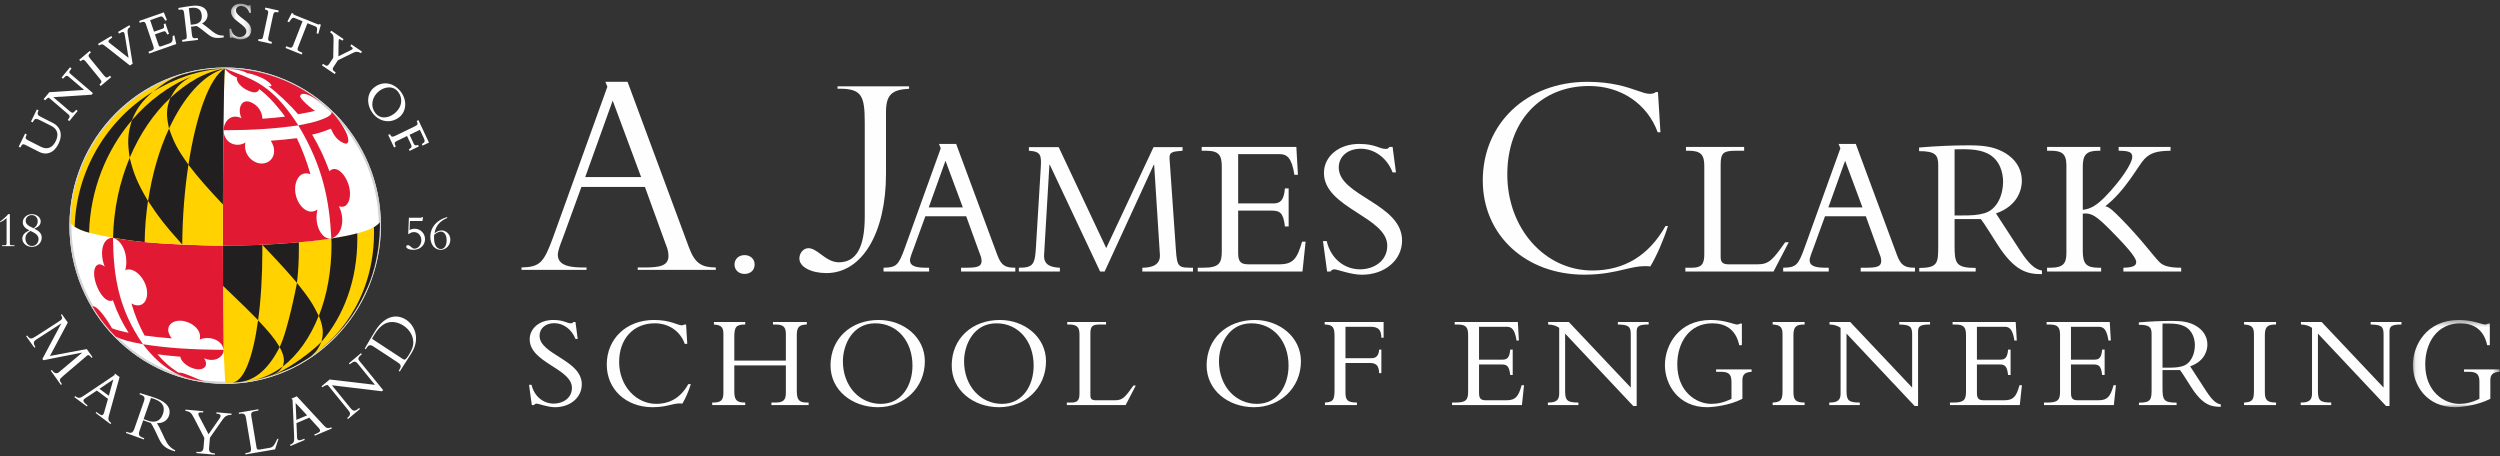 <?xml version="1.0" encoding="UTF-8" standalone="no"?>
<svg width="389px" height="71px" viewBox="0 0 389 71" version="1.1" xmlns="http://www.w3.org/2000/svg" xmlns:xlink="http://www.w3.org/1999/xlink">
    <rect x="0" y="0" width="389" height="71" fill="#333333" stroke="none"/>
    <!-- Generator: Sketch 41 (35326) - http://www.bohemiancoding.com/sketch -->
    <title>LOGO@2x</title>
    <desc>Created with Sketch.</desc>
    <defs>
        <polygon id="path-1" points="13.554 13.965 13.554 0.391 0.067 0.391 0.067 13.965 13.554 13.965"></polygon>
        <polygon id="path-3" points="3.859 0.526 0.444 0.526 0.444 6.094 3.859 6.094 3.859 0.526"></polygon>
    </defs>
    <g id="Symbols" stroke="none" stroke-width="1" fill="none" fill-rule="evenodd">
        <g id="LOGO">
            <g>
                <g id="Group-64" transform="translate(80.557, 12.305)">
                    <path d="M2.151,47.565 C2.58,49.415 4.014,50.496 5.609,50.496 C6.98,50.496 8.434,49.685 8.434,48.042 C8.434,45.049 1.863,44.135 1.863,40.497 C1.863,38.771 3.419,37.483 5.507,37.483 C7.227,37.483 7.575,38.002 8.292,38.002 C8.455,38.002 8.536,37.961 8.659,37.794 L8.986,37.794 L9.334,40.435 L8.986,40.435 C8.414,38.937 7.103,37.981 5.693,37.981 C4.341,37.981 3.4,38.771 3.4,39.936 C3.4,42.887 9.97,43.678 9.97,47.502 C9.97,49.539 8.19,51.057 5.795,51.057 C4.668,51.057 3.236,50.496 2.95,50.496 C2.764,50.496 2.621,50.6 2.541,50.724 L2.192,50.724 L1.761,47.565 L2.151,47.565 Z" id="Fill-1" fill="#FEFEFE"></path>
                    <path d="M10.629,14.897 L14.778,3.349 L14.84,3.512 L19.201,15.246 L10.503,15.246 L10.629,14.897 Z M0.586,29.311 L0.586,29.686 L10.706,29.686 L10.706,29.317 L10.225,29.317 C8.255,29.317 6.239,29.08 6.239,27.328 C6.239,26.762 6.615,25.773 6.949,24.902 L6.978,24.824 C7.05,24.634 7.118,24.454 7.178,24.291 L9.909,16.784 L19.793,16.784 L19.809,16.826 L23.004,25.626 C23.196,26.101 23.459,26.754 23.459,27.468 C23.459,29.041 22.219,29.317 19.614,29.317 L18.673,29.317 L18.673,29.686 L30.82,29.686 L30.82,29.315 C28.72,29.281 27.614,28.81 26.647,26.204 L17.092,0.426 L13.643,0.426 L13.951,1.19 L13.915,1.285 L5.54,24.517 C4.049,28.633 3.438,29.237 0.586,29.311 L0.586,29.311 Z" id="Fill-3" fill="#FEFEFE"></path>
                    <path d="M36.864,28.855 C36.864,29.79 36.158,30.319 35.299,30.319 C34.409,30.319 33.734,29.727 33.734,28.855 C33.734,27.982 34.409,27.39 35.299,27.39 C36.158,27.39 36.864,27.951 36.864,28.855" id="Fill-5" fill="#FEFEFE"></path>
                    <path d="M60.896,1.507 L60.896,1.128 L49.763,1.128 L49.763,1.498 L50.013,1.498 C53.53,1.498 53.998,2.564 53.998,6.806 L53.998,21.378 C53.998,26.178 52.679,28.509 49.967,28.509 C48.866,28.509 47.976,27.855 47.19,27.276 C46.52,26.781 45.886,26.313 45.226,26.313 C44.466,26.313 43.826,27.05 43.826,27.924 C43.826,29.213 45.634,30.187 48.033,30.187 C53.578,30.187 57.304,23.98 57.304,14.741 L57.304,5.169 C57.304,2.503 58.146,1.639 60.896,1.507" id="Fill-7" fill="#FEFEFE"></path>
                    <path d="M66.56,12.708 L63.951,19.97 L69.26,19.97 L66.56,12.708 Z M63.431,21.341 L61.649,26.235 C61.435,26.827 61.036,27.764 61.036,28.2 C61.036,29.041 61.835,29.353 63.521,29.353 L64.012,29.353 L64.012,29.945 L56.923,29.945 L56.923,29.353 C58.917,29.322 59.254,28.979 60.239,26.267 L65.823,10.775 L65.548,10.088 L68.218,10.088 L74.631,27.389 C75.246,29.041 75.89,29.353 77.425,29.353 L77.425,29.945 L68.984,29.945 L68.984,29.353 L69.783,29.353 C71.532,29.353 72.177,29.166 72.177,28.293 C72.177,27.795 71.962,27.327 71.839,27.015 L69.783,21.341 L63.431,21.341 Z" id="Fill-9" fill="#FEFEFE"></path>
                    <path d="M90.62,29.945 L82.793,13.331 L82.732,13.331 L81.904,27.358 C81.811,28.948 82.978,29.291 84.359,29.353 L84.359,29.945 L77.975,29.945 L77.975,29.353 C80.215,29.353 80.491,28.854 80.645,26.018 L81.381,13.892 C81.504,11.835 81.443,11.274 79.54,11.149 L79.54,10.588 L84.174,10.588 L91.571,26.298 L98.936,10.588 L103.449,10.588 L103.449,11.149 C101.945,11.274 101.361,11.305 101.422,12.365 L102.406,26.485 C102.588,29.353 102.835,29.353 105.075,29.353 L105.075,29.945 L97.189,29.945 L97.189,29.353 C98.63,29.353 100.041,28.948 99.92,27.296 L99.029,13.331 L98.967,13.331 L91.326,29.945 L90.62,29.945 Z" id="Fill-11" fill="#FEFEFE"></path>
                    <path d="M119.957,22.932 L119.376,22.932 C119.129,20.719 118.546,20.469 117.287,20.469 L112.1,20.469 L112.1,27.108 C112.1,28.542 112.623,28.823 113.758,28.823 L118.484,28.823 C120.632,28.823 121.277,27.981 122.045,25.301 L122.597,25.301 L122.106,29.945 L105.81,29.945 L105.81,29.352 L106.668,29.352 C109.123,29.352 109.553,28.667 109.553,26.797 L109.553,13.642 C109.553,11.897 109.154,11.149 107.098,11.149 L106.424,11.149 L106.424,10.556 L121.154,10.556 L121.401,14.89 L120.847,14.89 C120.45,12.239 119.681,11.678 118.576,11.678 L112.1,11.678 L112.1,19.347 L117.594,19.347 C118.699,19.347 119.221,18.817 119.376,17.008 L119.957,17.008 L119.957,22.932 Z" id="Fill-13" fill="#FEFEFE"></path>
                    <path d="M125.879,25.207 C126.523,27.981 128.671,29.602 131.066,29.602 C133.123,29.602 135.301,28.386 135.301,25.924 C135.301,21.436 125.449,20.063 125.449,14.608 C125.449,12.021 127.782,10.089 130.912,10.089 C133.491,10.089 134.013,10.868 135.087,10.868 C135.332,10.868 135.455,10.806 135.639,10.556 L136.131,10.556 L136.653,14.516 L136.131,14.516 C135.272,12.271 133.307,10.837 131.188,10.837 C129.163,10.837 127.752,12.021 127.752,13.767 C127.752,18.194 137.604,19.378 137.604,25.114 C137.604,28.168 134.933,30.443 131.343,30.443 C129.655,30.443 127.505,29.602 127.076,29.602 C126.801,29.602 126.586,29.758 126.463,29.945 L125.941,29.945 L125.297,25.207 L125.879,25.207 Z" id="Fill-15" fill="#FEFEFE"></path>
                    <path d="M176.242,29.152 C177.248,27.449 178.362,24.886 178.976,22.865 L178.595,22.865 C176.005,27.456 172.177,29.784 167.213,29.784 C159.793,29.784 153.979,23.223 153.979,14.845 C153.979,6.61 159.095,1.076 166.708,1.076 C171.664,1.076 175.749,3.834 177.382,8.275 L177.806,8.275 L177.423,2.017 L177.087,2.017 C176.891,2.202 176.574,2.296 176.143,2.296 C175.628,2.296 175.033,2.089 174.211,1.802 C172.638,1.254 170.264,0.427 166.432,0.427 C157.005,0.427 150.163,6.884 150.163,15.78 C150.163,24.271 156.812,30.434 165.971,30.434 C168.754,30.434 170.669,29.979 172.209,29.613 C173.357,29.34 174.349,29.104 175.42,29.104 C175.705,29.104 175.973,29.119 176.242,29.152" id="Fill-17" fill="#FEFEFE"></path>
                    <path d="M195.405,29.945 L181.685,29.945 L181.685,29.353 L182.697,29.353 C184.109,29.353 184.631,28.885 184.631,27.296 L184.631,13.487 C184.631,11.835 184.141,11.149 182.208,11.149 L181.778,11.149 L181.778,10.557 L190.832,10.557 L190.832,11.149 L189.696,11.149 C187.701,11.149 187.178,11.367 187.178,13.3 L187.178,27.67 C187.178,28.511 187.517,28.823 188.407,28.823 L192.918,28.823 C194.73,28.823 195.281,28.106 197.216,25.395 L197.768,25.395 L195.405,29.945 Z" id="Fill-19" fill="#FEFEFE"></path>
                    <path d="M206.543,12.708 L203.935,19.97 L209.244,19.97 L206.543,12.708 Z M203.415,21.341 L201.633,26.235 C201.419,26.827 201.02,27.764 201.02,28.2 C201.02,29.041 201.819,29.353 203.505,29.353 L203.996,29.353 L203.996,29.945 L196.907,29.945 L196.907,29.353 C198.901,29.322 199.238,28.979 200.223,26.267 L205.807,10.775 L205.532,10.088 L208.202,10.088 L214.615,27.389 C215.23,29.041 215.874,29.353 217.409,29.353 L217.409,29.945 L208.968,29.945 L208.968,29.353 L209.767,29.353 C211.516,29.353 212.161,29.166 212.161,28.293 C212.161,27.795 211.946,27.327 211.823,27.015 L209.767,21.341 L203.415,21.341 Z" id="Fill-21" fill="#FEFEFE"></path>
                    <path d="M223.576,21.217 L224.802,21.217 C226.154,21.217 227.135,21.186 228.209,20.874 C230.326,20.251 231.125,17.851 231.125,15.981 C231.125,14.734 230.726,12.552 228.67,11.555 C227.197,10.836 225.263,10.9 223.576,10.931 L223.576,21.217 Z M237.172,30.351 C234.899,30.351 232.936,29.946 230.205,25.675 C229.804,25.051 228.086,22.277 227.656,21.778 L223.576,21.778 L223.576,25.955 C223.576,28.668 223.791,29.385 226.858,29.385 L226.858,29.946 L218.081,29.946 L218.081,29.385 C221.029,29.385 221.029,28.574 221.029,25.894 L221.029,13.362 C221.029,11.803 220.566,11.211 218.052,11.211 L218.052,10.649 C220.629,10.431 223.237,10.308 225.846,10.308 C228.271,10.308 229.652,10.587 230.971,11.242 C232.23,11.865 234.041,13.268 234.041,15.856 C234.041,16.698 233.766,19.596 230.019,20.905 L233.766,26.673 C235.176,28.855 236.158,29.633 237.172,29.79 L237.172,30.351 Z" id="Fill-23" fill="#FEFEFE"></path>
                    <path d="M249.844,29.945 L249.844,29.353 C251.257,29.322 251.84,29.072 251.84,28.48 C251.84,27.95 251.165,26.891 248.064,23.743 C245.61,21.248 244.873,20.78 243.524,20.937 L243.524,26.766 C243.524,28.73 244.075,29.353 245.979,29.353 L246.378,29.353 L246.378,29.945 L237.968,29.945 L237.968,29.353 L238.521,29.353 C240.484,29.353 240.975,28.667 240.975,27.078 L240.975,13.393 C240.975,11.523 240.147,11.149 238.521,11.149 L237.968,11.149 L237.968,10.557 L246.254,10.557 L246.254,11.149 L245.979,11.149 C244.136,11.149 243.524,11.741 243.524,13.611 L243.524,20.344 C244.719,20.219 245.67,19.658 246.959,18.349 C249.354,15.918 251.225,13.113 251.225,12.115 C251.225,11.398 250.766,11.149 249.109,11.149 L249.109,10.557 L257.18,10.557 L257.18,11.149 C255.001,11.18 254.05,11.492 253.128,12.427 C252.176,13.393 250.243,17.289 247.022,19.783 C247.574,19.878 248.126,20.344 249.477,21.717 C252.698,24.989 254.418,27.421 255.431,28.449 C255.952,28.979 256.75,29.353 258.837,29.353 L258.837,29.945 L249.844,29.945 Z" id="Fill-25" fill="#FEFEFE"></path>
                    <path d="M25.992,41.204 C25.317,39.271 23.557,38.002 21.326,38.002 C17.907,38.002 15.78,40.518 15.78,44.01 C15.78,47.772 18.44,50.537 21.55,50.537 C23.168,50.537 25.154,49.976 26.546,47.461 L26.934,47.461 C26.668,48.396 26.116,49.685 25.624,50.496 C24.315,50.309 23.413,51.057 20.999,51.057 C16.843,51.057 13.856,48.271 13.856,44.426 C13.856,40.393 16.925,37.483 21.204,37.483 C23.782,37.483 24.888,38.314 25.522,38.314 C25.747,38.314 25.849,38.252 25.89,38.189 L26.197,38.189 L26.381,41.204 L25.992,41.204 Z" id="Fill-27" fill="#FEFEFE"></path>
                    <path d="M33.701,44.551 L33.701,48.5 C33.701,49.852 33.968,50.33 35.339,50.33 L35.4,50.33 L35.4,50.725 L30.262,50.725 L30.262,50.33 L30.385,50.33 C31.594,50.33 32.003,49.997 32.003,48.812 L32.003,39.665 C32.003,38.584 31.655,38.273 30.53,38.189 L30.53,37.795 L35.4,37.795 L35.4,38.189 C33.946,38.189 33.701,38.584 33.701,40.186 L33.701,43.802 L41.725,43.802 L41.725,39.706 C41.725,38.605 41.377,38.189 40.107,38.189 L39.718,38.189 L39.718,37.795 L44.979,37.795 L44.979,38.189 C43.75,38.231 43.424,38.605 43.424,39.895 L43.424,48.521 C43.424,49.997 43.833,50.33 45.061,50.33 L45.265,50.33 L45.265,50.725 L39.473,50.725 L39.473,50.33 L40.107,50.33 C41.438,50.33 41.725,49.852 41.725,48.77 L41.725,44.551 L33.701,44.551 Z" id="Fill-29" fill="#FEFEFE"></path>
                    <path d="M55.633,38.002 C52.031,38.002 50.598,41.412 50.598,43.906 C50.598,47.793 53.197,50.538 56.493,50.538 C59.829,50.538 61.424,47.544 61.424,44.592 C61.424,40.726 59.01,38.002 55.633,38.002 M56.063,51.057 C52.05,51.057 48.673,48.438 48.673,44.551 C48.673,40.414 51.805,37.483 56.165,37.483 C60.033,37.483 63.349,40.165 63.349,43.906 C63.349,48.105 60.033,51.057 56.063,51.057" id="Fill-31" fill="#FEFEFE"></path>
                    <path d="M74.488,38.002 C70.886,38.002 69.452,41.412 69.452,43.906 C69.452,47.793 72.052,50.538 75.348,50.538 C78.683,50.538 80.28,47.544 80.28,44.592 C80.28,40.726 77.866,38.002 74.488,38.002 M74.917,51.057 C70.905,51.057 67.529,48.438 67.529,44.551 C67.529,40.414 70.661,37.483 75.02,37.483 C78.888,37.483 82.203,40.165 82.203,43.906 C82.203,48.105 78.888,51.057 74.917,51.057" id="Fill-33" fill="#FEFEFE"></path>
                    <path d="M94.593,50.724 L85.446,50.724 L85.446,50.33 L86.12,50.33 C87.061,50.33 87.41,50.018 87.41,48.958 L87.41,39.749 C87.41,38.646 87.081,38.189 85.792,38.189 L85.506,38.189 L85.506,37.795 L91.544,37.795 L91.544,38.189 L90.787,38.189 C89.456,38.189 89.108,38.335 89.108,39.624 L89.108,49.208 C89.108,49.769 89.334,49.976 89.927,49.976 L92.935,49.976 C94.143,49.976 94.512,49.498 95.8,47.689 L96.169,47.689 L94.593,50.724 Z" id="Fill-35" fill="#FEFEFE"></path>
                    <path d="M114.151,38.002 C110.55,38.002 109.115,41.412 109.115,43.906 C109.115,47.793 111.716,50.538 115.011,50.538 C118.346,50.538 119.943,47.544 119.943,44.592 C119.943,40.726 117.529,38.002 114.151,38.002 M114.58,51.057 C110.569,51.057 107.193,48.438 107.193,44.551 C107.193,40.414 110.325,37.483 114.683,37.483 C118.551,37.483 121.868,40.165 121.868,43.906 C121.868,48.105 118.551,51.057 114.58,51.057" id="Fill-37" fill="#FEFEFE"></path>
                    <path d="M134.384,45.756 L134.036,45.756 C133.995,44.551 133.565,44.177 132.583,44.177 L128.796,44.177 L128.796,48.729 C128.796,49.894 129.041,50.329 130.577,50.329 L130.577,50.725 L125.604,50.725 L125.604,50.329 C126.873,50.247 127.098,49.977 127.098,48.292 L127.098,40.143 C127.098,38.813 126.996,38.211 125.563,38.19 L125.563,37.795 L134.733,37.795 L134.733,40.247 L134.384,40.247 C134.363,39.042 133.954,38.543 132.684,38.543 L128.796,38.543 L128.796,43.429 L132.849,43.429 C133.606,43.429 133.976,42.991 134.036,42.098 L134.384,42.098 L134.384,45.756 Z" id="Fill-39" fill="#FEFEFE"></path>
                    <path d="M154.822,46.047 L154.433,46.047 C154.269,44.572 153.88,44.404 153.04,44.404 L149.581,44.404 L149.581,48.833 C149.581,49.789 149.931,49.976 150.689,49.976 L153.84,49.976 C155.273,49.976 155.703,49.415 156.214,47.628 L156.582,47.628 L156.255,50.725 L145.386,50.725 L145.386,50.329 L145.959,50.329 C147.597,50.329 147.883,49.872 147.883,48.625 L147.883,39.852 C147.883,38.689 147.616,38.19 146.245,38.19 L145.795,38.19 L145.795,37.795 L155.621,37.795 L155.783,40.685 L155.416,40.685 C155.149,38.917 154.636,38.543 153.9,38.543 L149.581,38.543 L149.581,43.656 L153.246,43.656 C153.983,43.656 154.331,43.303 154.433,42.098 L154.822,42.098 L154.822,46.047 Z" id="Fill-41" fill="#FEFEFE"></path>
                    <path d="M173.577,50.87 L162.976,39.603 L162.976,48.52 C162.976,50.018 163.303,50.329 165.043,50.329 L165.043,50.724 L160.294,50.724 L160.294,50.329 L160.377,50.329 C161.646,50.329 162.055,49.893 162.055,48.937 L162.055,38.709 C161.585,38.376 161.053,38.211 160.337,38.189 L160.337,37.794 L163.55,37.794 L173.19,48.002 L173.19,39.728 C173.19,38.459 172.82,38.231 171.184,38.189 L171.184,37.794 L175.972,37.794 L175.972,38.189 C174.438,38.189 174.111,38.459 174.111,39.271 L174.111,50.87 L173.577,50.87 Z" id="Fill-43" fill="#FEFEFE"></path>
                    <path d="M190.56,49.747 C188.532,50.807 185.934,51.056 185.073,51.056 C180.591,51.056 178.504,47.543 178.504,44.508 C178.504,41.39 180.653,37.482 185.647,37.482 C187.838,37.482 189.29,38.19 189.721,38.19 C189.904,38.19 190.068,38.147 190.19,38.043 L190.478,38.043 L190.478,41.411 L190.068,41.411 C189.516,38.814 187.775,38.002 185.872,38.002 C182.27,38.002 180.428,41.037 180.428,44.385 C180.428,48.646 183.375,50.537 185.729,50.537 C186.67,50.537 187.714,50.329 188.861,49.747 L188.861,47.128 C188.861,45.943 188.451,45.549 187.224,45.549 L186.466,45.549 L186.466,45.175 L191.991,45.175 L191.991,45.549 C190.968,45.611 190.56,45.964 190.56,46.858 L190.56,49.747 Z" id="Fill-45" fill="#FEFEFE"></path>
                    <path d="M200.241,50.724 L195.267,50.724 L195.267,50.33 C196.537,50.267 196.803,49.935 196.803,48.541 L196.803,39.687 C196.803,38.563 196.414,38.252 195.267,38.189 L195.267,37.795 L200.241,37.795 L200.241,38.189 C198.951,38.189 198.502,38.48 198.502,39.874 L198.502,48.687 C198.502,49.914 198.828,50.33 200.241,50.33 L200.241,50.724 Z" id="Fill-47" fill="#FEFEFE"></path>
                    <path d="M217.362,50.87 L206.761,39.603 L206.761,48.52 C206.761,50.018 207.088,50.329 208.827,50.329 L208.827,50.724 L204.078,50.724 L204.078,50.329 L204.161,50.329 C205.43,50.329 205.839,49.893 205.839,48.937 L205.839,38.709 C205.368,38.376 204.835,38.211 204.12,38.189 L204.12,37.794 L207.332,37.794 L216.972,48.002 L216.972,39.728 C216.972,38.459 216.605,38.231 214.967,38.189 L214.967,37.794 L219.757,37.794 L219.757,38.189 C218.222,38.189 217.894,38.459 217.894,39.271 L217.894,50.87 L217.362,50.87 Z" id="Fill-49" fill="#FEFEFE"></path>
                    <path d="M232.292,46.047 L231.902,46.047 C231.737,44.572 231.351,44.404 230.511,44.404 L227.052,44.404 L227.052,48.833 C227.052,49.789 227.4,49.976 228.157,49.976 L231.308,49.976 C232.742,49.976 233.171,49.415 233.683,47.628 L234.052,47.628 L233.723,50.725 L222.855,50.725 L222.855,50.329 L223.428,50.329 C225.068,50.329 225.353,49.872 225.353,48.625 L225.353,39.852 C225.353,38.689 225.087,38.19 223.716,38.19 L223.265,38.19 L223.265,37.795 L233.089,37.795 L233.254,40.685 L232.884,40.685 C232.62,38.917 232.107,38.543 231.37,38.543 L227.052,38.543 L227.052,43.656 L230.716,43.656 C231.452,43.656 231.8,43.303 231.902,42.098 L232.292,42.098 L232.292,46.047 Z" id="Fill-51" fill="#FEFEFE"></path>
                    <path d="M246.925,46.047 L246.537,46.047 C246.372,44.572 245.985,44.404 245.145,44.404 L241.685,44.404 L241.685,48.833 C241.685,49.789 242.035,49.976 242.792,49.976 L245.943,49.976 C247.377,49.976 247.807,49.415 248.318,47.628 L248.685,47.628 L248.358,50.725 L237.489,50.725 L237.489,50.329 L238.063,50.329 C239.701,50.329 239.986,49.872 239.986,48.625 L239.986,39.852 C239.986,38.689 239.722,38.19 238.35,38.19 L237.898,38.19 L237.898,37.795 L247.724,37.795 L247.887,40.685 L247.519,40.685 C247.253,38.917 246.742,38.543 246.004,38.543 L241.685,38.543 L241.685,43.656 L245.349,43.656 C246.086,43.656 246.435,43.303 246.537,42.098 L246.925,42.098 L246.925,46.047 Z" id="Fill-53" fill="#FEFEFE"></path>
                    <path d="M255.93,44.904 L256.75,44.904 C257.652,44.904 258.305,44.883 259.022,44.675 C260.434,44.26 260.966,42.658 260.966,41.412 C260.966,40.58 260.7,39.125 259.329,38.46 C258.346,37.982 257.057,38.023 255.93,38.044 L255.93,44.904 Z M264.999,50.995 C263.482,50.995 262.174,50.725 260.352,47.876 C260.086,47.461 258.94,45.61 258.653,45.278 L255.93,45.278 L255.93,48.064 C255.93,49.873 256.075,50.351 258.121,50.351 L258.121,50.725 L252.267,50.725 L252.267,50.351 C254.232,50.351 254.232,49.81 254.232,48.022 L254.232,39.665 C254.232,38.626 253.925,38.231 252.247,38.231 L252.247,37.857 C253.966,37.712 255.705,37.628 257.447,37.628 C259.062,37.628 259.984,37.815 260.862,38.252 C261.702,38.667 262.911,39.602 262.911,41.328 C262.911,41.889 262.725,43.823 260.228,44.696 L262.725,48.541 C263.668,49.997 264.321,50.517 264.999,50.621 L264.999,50.995 Z" id="Fill-55" fill="#FEFEFE"></path>
                    <path d="M273.595,50.724 L268.619,50.724 L268.619,50.33 C269.89,50.267 270.156,49.935 270.156,48.541 L270.156,39.687 C270.156,38.563 269.766,38.252 268.619,38.189 L268.619,37.795 L273.595,37.795 L273.595,38.189 C272.305,38.189 271.854,38.48 271.854,39.874 L271.854,48.687 C271.854,49.914 272.182,50.33 273.595,50.33 L273.595,50.724 Z" id="Fill-57" fill="#FEFEFE"></path>
                    <path d="M290.715,50.87 L280.113,39.603 L280.113,48.52 C280.113,50.018 280.441,50.329 282.181,50.329 L282.181,50.724 L277.432,50.724 L277.432,50.329 L277.515,50.329 C278.783,50.329 279.193,49.893 279.193,48.937 L279.193,38.709 C278.722,38.376 278.19,38.211 277.473,38.189 L277.473,37.794 L280.687,37.794 L290.327,48.002 L290.327,39.728 C290.327,38.459 289.958,38.231 288.321,38.189 L288.321,37.794 L293.11,37.794 L293.11,38.189 C291.575,38.189 291.248,38.459 291.248,39.271 L291.248,50.87 L290.715,50.87 Z" id="Fill-59" fill="#FEFEFE"></path>
                    <g id="Group-63" transform="translate(294.817, 37.091)">
                        <mask id="mask-2" fill="white">
                            <use xlink:href="#path-1"></use>
                        </mask>
                        <g id="Clip-62"></g>
                        <path d="M12.123,12.656 C10.096,13.716 7.496,13.965 6.637,13.965 C2.154,13.965 0.067,10.452 0.067,7.417 C0.067,4.299 2.217,0.391 7.21,0.391 C9.4,0.391 10.853,1.099 11.284,1.099 C11.467,1.099 11.632,1.056 11.754,0.952 L12.042,0.952 L12.042,4.32 L11.632,4.32 C11.079,1.723 9.339,0.911 7.436,0.911 C3.833,0.911 1.992,3.946 1.992,7.294 C1.992,11.555 4.939,13.446 7.292,13.446 C8.233,13.446 9.276,13.238 10.423,12.656 L10.423,10.037 C10.423,8.852 10.014,8.458 8.787,8.458 L8.028,8.458 L8.028,8.084 L13.555,8.084 L13.555,8.458 C12.531,8.52 12.123,8.873 12.123,9.767 L12.123,12.656 Z" id="Fill-61" fill="#FEFEFE" mask="url(#mask-2)"></path>
                    </g>
                </g>
                <path d="M10.806,35.116 C10.806,48.685 21.676,59.725 35.036,59.725 L35.036,59.725 C48.398,59.725 59.267,48.685 59.267,35.116 L59.267,35.116 C59.267,21.546 48.398,10.507 35.036,10.507 L35.036,10.507 C21.676,10.507 10.806,21.546 10.806,35.116" id="Fill-65" fill="#FFFFFF"></path>
                <g id="Group-168" transform="translate(0, 0.046)">
                    <path d="M35.037,10.787 C21.852,10.787 11.126,21.681 11.126,35.07 C11.126,48.46 21.852,59.353 35.037,59.353 C48.22,59.353 58.945,48.46 58.945,35.07 C58.945,21.681 48.22,10.787 35.037,10.787 M35.037,59.679 C21.676,59.679 10.805,48.639 10.805,35.07 C10.805,21.5 21.676,10.461 35.037,10.461 C48.398,10.461 59.266,21.5 59.266,35.07 C59.266,48.639 48.398,59.679 35.037,59.679" id="Fill-67" fill="#D1D2D4"></path>
                    <path d="M59.101,34.527 C59.101,34.635 58.674,35.001 58.218,35.283 C58.206,35.289 58.195,35.296 58.183,35.302 C57.563,35.646 56.682,35.967 55.586,36.259 C54.465,36.561 53.078,36.832 51.555,37.07 C50.028,37.307 48.331,37.485 46.5,37.65 C46.5,37.646 46.5,37.654 46.5,37.65 C44.157,37.862 42.683,37.953 40.816,38.048 C38.833,38.132 36.772,38.175 34.68,38.174 C34.68,38.442 34.681,38.712 34.681,38.984 C34.684,40.893 34.69,42.714 34.699,44.427 C34.746,53.812 34.759,53.809 35.037,59.516 C48.33,59.516 59.107,48.571 59.107,35.071 C59.107,35.071 59.101,34.716 59.101,34.527" id="Fill-69" fill="#FFD200"></path>
                    <path d="M34.681,38.984 C34.684,40.893 34.69,42.713 34.699,44.426 C38.557,48.139 38.557,48.139 40.163,49.774 C40.589,46.671 40.828,42.964 40.821,38.859 C40.821,38.589 40.819,38.319 40.816,38.048 C38.379,38.146 36.772,38.174 34.68,38.173 C34.68,38.443 34.681,38.713 34.681,38.984" id="Fill-71" fill="#221F20"></path>
                    <path d="M43.513,53.95 C42.67,52.556 41.903,51.647 40.16,49.789 C39.342,55.742 37.882,59.406 36.084,59.485 C36.236,59.479 36.471,59.464 36.622,59.455 C36.814,59.442 37.048,59.421 37.24,59.406 C39.731,59.18 41.874,57.24 43.513,53.95" id="Fill-73" fill="#221F20"></path>
                    <path d="M46.21,43.972 C46.214,43.937 44.824,51.315 43.514,53.95 C44.268,55.427 44.301,56.015 43.997,56.984 C46.334,55.183 48.261,52.466 49.587,49.101 C48.736,47.341 48.158,46.404 46.21,43.972" id="Fill-75" fill="#221F20"></path>
                    <path d="M39.318,59.134 C39.842,59.041 39.814,59.03 40.783,58.81 L41.36,58.641 C43.137,58.08 43.449,57.797 44.003,56.96 C42.417,58.173 40.721,58.916 38.826,59.217 L39.318,59.134 Z" id="Fill-77" fill="#221F20"></path>
                    <path d="M50.017,53.135 C53.487,49.143 55.609,43.505 55.599,37.069 C55.599,36.799 55.595,36.529 55.587,36.26 C54.466,36.56 53.078,36.833 51.555,37.069 C51.576,37.341 51.585,37.617 51.585,37.887 C51.592,42.07 50.892,45.873 49.619,49.087 C50.335,50.952 50.347,51.734 50.017,53.135" id="Fill-79" fill="#221F20"></path>
                    <path d="M46.5,37.65 C44.158,37.862 42.683,37.953 40.816,38.048 C44.116,41.531 44.816,42.346 46.211,43.972 C46.408,42.242 46.51,40.407 46.507,38.489 C46.506,38.214 46.504,37.924 46.5,37.65" id="Fill-81" fill="#221F20"></path>
                    <path d="M29.759,11.886 C31.1,11.336 32.389,10.764 34.987,10.615 C33.229,10.776 31.392,11.274 29.759,11.886" id="Fill-83" fill="#221F20"></path>
                    <path d="M51.154,37.066 C49.899,36.899 48.851,34.745 49.402,32.557 C47.64,33.795 45.657,31.252 45.946,28.899 C46.099,27.652 46.903,26.544 48.305,27.058 C47.736,25.069 47.021,23.186 46.187,21.453 C44.943,21.613 43.579,21.747 42.13,21.851 C43.416,23.823 42.154,25.66 40.36,25.367 C39.059,25.156 37.844,23.77 38.183,22.119 C37.128,22.862 34.963,22.57 34.758,20.227 C34.702,25.199 34.673,31.558 34.68,38.173 C41.076,38.238 48.572,37.544 51.555,37.069 C51.555,37.069 51.555,37.079 51.555,37.069 C51.432,37.079 51.271,37.082 51.154,37.066" id="Fill-85" fill="#E21933"></path>
                    <path d="M19.486,41.974 C21.276,41.273 23.524,44.413 22.736,46.513 C22.373,47.482 21.432,47.751 20.446,47.169 C20.978,49.002 21.67,50.678 22.496,52.162 C23.76,52.34 25.181,52.492 26.737,52.612 C25.488,51.051 26.489,49.771 28.155,49.857 C29.585,49.932 31.478,51.14 31.073,52.791 C32.361,52.2 34.536,52.682 34.799,54.386 C34.736,50.719 34.693,45.336 34.683,38.983 C34.683,38.705 34.68,38.451 34.68,38.173 C32.65,38.178 30.591,38.1 28.541,38.014 C24.19,37.831 21.231,37.576 17.589,36.947 C17.588,36.957 17.589,36.935 17.589,36.947 C19.456,37.588 19.968,40.409 19.486,41.974" id="Fill-87" fill="#E21933"></path>
                    <path d="M46.44,19.45 L46.44,19.45 C46.447,19.448 46.453,19.447 46.453,19.447 L46.458,19.446 L46.471,19.443 C46.704,19.404 46.925,19.367 47.136,19.328 C48.514,19.071 51.637,18.309 51.637,17.385 C51.637,17.385 52.863,18.633 53.762,20.367 C53.869,20.556 53.938,20.729 54.036,21.003 C54.144,21.309 54.209,21.665 54.197,21.837 C54.157,22.364 53.827,22.373 53.482,22.217 C53.446,22.203 53.41,22.19 53.372,22.172 C52.134,21.606 51.73,20.454 51.49,19.978 C50.862,20.181 49.822,20.639 48.957,20.809 C48.857,20.83 48.673,20.874 48.569,20.894 C49.588,22.598 50.559,24.632 51.256,26.602 C52.468,25.335 54.365,27.684 54.458,29.951 C54.511,31.282 53.922,32.468 52.724,32.041 C53.681,33.845 53.376,36.49 51.555,37.069 C51.252,31.138 50.262,25.873 46.416,19.46 L46.415,19.46" id="Fill-89" fill="#E21933"></path>
                    <path d="M46.415,19.46 L46.415,19.46 C43.349,14.705 40.929,12.976 37.821,11.731 C37.201,11.482 35.095,10.642 34.987,10.615 L34.998,10.634 C35.546,11.45 36.645,11.933 36.882,12.005 C36.815,12.301 36.866,12.892 37.88,13.637 C38.037,13.753 38.189,13.844 38.336,13.916 C39.9,14.747 40.245,14.101 40.318,13.842 C40.327,13.834 40.337,13.828 40.345,13.821 C40.823,14.179 41.753,14.938 42.78,16.12 C43.372,16.842 43.93,17.471 44.35,18.102 C43.384,18.225 42.103,18.341 40.834,18.433 C40.762,16.875 39.656,16.095 38.958,15.833 C37.433,15.256 36.931,17.08 37.592,18.362 C36.385,17.698 34.958,18.289 34.757,20.225 C39.524,20.197 42.792,19.982 46.415,19.46 L46.416,19.46 L46.415,19.459" id="Fill-91" fill="#E21933"></path>
                    <path d="M46.715,15.032 C46.702,15.009 46.689,14.924 46.704,14.859 C46.72,14.796 46.774,14.744 46.774,14.744 C46.774,14.744 46.798,14.68 46.89,14.627 C47.135,14.484 47.86,14.411 49.876,15.824 C45.702,12.49 41.209,11.12 37.396,10.74 C36.857,10.676 35.86,10.635 35.86,10.635 C37.073,10.744 37.896,11.072 38.091,11.142 C38.246,11.197 38.369,11.28 38.443,11.346 C38.449,11.344 38.456,11.344 38.456,11.344 C38.696,11.37 38.972,11.419 39.315,11.519 C39.687,11.629 40.308,11.861 40.861,12.125 C41.415,12.392 42.237,12.988 42.241,13.32 C42.114,13.398 42.074,13.422 41.701,13.32 C43.124,14.351 45.166,16.293 46.373,17.724 C47.202,17.564 48.438,17.384 49.009,17.19 C48.969,17.231 47.125,15.825 46.715,15.032" id="Fill-93" fill="#E21933"></path>
                    <path d="M22.243,53.516 C20.178,53.136 18.993,52.821 18.201,52.408 C18.07,52.339 18.029,52.339 17.997,52.332 C17.979,52.329 16.822,51.125 15.804,49.783 C15.065,48.809 14.442,47.709 14.374,47.605 C14.382,47.617 14.542,47.605 14.64,47.639 C15.722,48.004 17.41,51.003 17.43,51.035 C18.099,51.288 18.97,51.526 20.02,51.742 C19.033,50.23 18.205,48.531 17.567,46.678 C16.066,47.449 14.15,43.419 14.758,41.719 C14.882,41.373 15.28,40.651 16.296,41.431 C15.53,39.638 15.739,36.943 17.589,36.947 C17.631,42.888 18.432,48.01 22.243,53.516" id="Fill-95" fill="#E21933"></path>
                    <path d="M34.763,54.729 C34.555,55.576 33.387,56.385 31.733,55.701 C32.505,56.737 31.835,57.632 30.474,57.381 C29.417,57.186 28.161,56.323 28.063,55.458 C26.755,55.356 25.559,55.229 24.495,55.078 C25.505,56.271 26.631,57.245 27.847,57.967 C27.993,57.907 28.218,57.921 28.939,58.178 C29.861,58.506 30.742,58.946 31.662,59.278 C31.662,59.28 31.468,59.249 31.468,59.249 C30.769,59.139 30.599,59.102 30.207,59.024 C28.434,58.668 25.346,57.642 22.244,53.516 L22.242,53.516 L22.244,53.516 C25.981,54.102 29.619,54.354 34.802,54.388 C34.79,54.49 34.787,54.629 34.763,54.729" id="Fill-97" fill="#E21933"></path>
                    <path d="M34.988,10.615 C22.081,10.615 11.218,21.316 10.971,34.601 L10.978,34.623 C10.988,34.662 11.11,34.906 11.615,35.229 L11.615,35.229 L11.615,35.229 C12.124,35.552 12.872,35.897 13.86,36.155 C15.085,36.473 16.367,36.734 17.564,36.942 L17.589,36.947 C21.23,37.576 24.19,37.83 28.542,38.014 C30.59,38.099 32.649,38.178 34.68,38.173 C34.678,36.925 34.671,29.824 34.727,22.968 C34.733,22.082 34.746,21.156 34.756,20.228 C34.81,15.76 34.902,11.214 34.988,10.615" id="Fill-99" fill="#FFD200"></path>
                    <path d="M46.518,56.563 C45.158,57.338 44.893,57.358 43.063,58.124 C42.554,58.335 42.08,58.46 41.556,58.611 C44.801,57.722 49.239,54.03 50.021,53.132 C49.626,54.02 49.329,54.611 48.373,55.395 C48.107,55.613 46.96,56.311 46.518,56.563" id="Fill-101" fill="#221F20"></path>
                    <path d="M13.86,36.155 C12.858,35.905 12.123,35.553 11.615,35.229 C11.881,26.383 16.721,18.535 23.769,14.236 C22.103,15.739 21.363,16.635 20.522,18.666 C16.566,23.279 14.041,29.486 13.86,36.155" id="Fill-103" fill="#221F20"></path>
                    <path d="M23.792,14.223 C25.559,12.929 26.563,11.986 29.362,11.305 C31.324,10.827 33.044,10.619 34.987,10.615 C30.931,10.792 27.117,12.201 23.792,14.223" id="Fill-105" fill="#221F20"></path>
                    <path d="M22.506,37.62 C20.748,37.447 19.083,37.209 17.589,36.947 C17.687,32.513 18.599,28.265 20.181,24.5 C20.792,26.972 21.311,28.301 23.028,31.231 C22.72,33.301 22.54,35.444 22.506,37.62" id="Fill-107" fill="#221F20"></path>
                    <path d="M34.759,20.228 C34.728,22.92 34.713,25.687 34.707,27.822 C34.692,29.941 34.685,31.473 34.685,31.769 C32.318,29.248 31.049,27.833 29.319,25.598 C30.483,17.995 32.584,11.991 34.988,10.615 C34.901,11.337 34.81,15.655 34.759,20.228" id="Fill-109" fill="#221F20"></path>
                    <path d="M26.31,19.936 C24.797,23.176 23.665,27.058 23.043,31.228 C24.514,33.45 25.424,34.748 28.356,38.005 C28.388,33.635 28.738,29.396 29.322,25.58 C27.56,23.144 27.001,21.984 26.31,19.936" id="Fill-111" fill="#221F20"></path>
                    <path d="M58.184,35.302 C58.193,35.572 58.198,35.841 58.198,36.111 C58.211,44.755 54.059,51.946 47.553,55.926 L47.383,56.059 C50.436,54.15 54.3,50.929 56.757,45.598 C59.389,40.339 59.102,34.526 59.102,34.526 C58.971,34.763 58.585,35.065 58.184,35.302" id="Fill-113" fill="#221F20"></path>
                    <path d="M29.759,11.886 C26.248,13.284 23.087,15.677 20.526,18.662 C19.827,20.885 19.829,22.125 20.18,24.501 C21.743,20.794 23.922,17.584 26.501,15.184 C27.296,13.785 27.792,12.949 29.759,11.886" id="Fill-115" fill="#221F20"></path>
                    <path d="M26.302,19.954 C25.867,17.958 25.831,16.94 26.491,15.202 C29.003,12.853 31.901,11.105 34.988,10.615 C31.609,11.535 28.548,15.133 26.302,19.954" id="Fill-117" fill="#221F20"></path>
                    <path d="M8.258,19.098 L6.283,18.102 C5.84,17.879 5.758,17.639 5.974,17.183 L6.004,17.118 L5.737,16.987 L4.822,18.861 L5.085,18.993 L5.118,18.933 C5.319,18.568 5.442,18.452 5.625,18.452 C5.756,18.452 5.934,18.513 6.236,18.665 L7.942,19.524 C9.2,20.159 9.032,21.178 8.671,21.922 C8.32,22.637 7.818,23.015 7.217,23.015 C6.946,23.015 6.657,22.94 6.356,22.788 L4.322,21.763 C3.957,21.579 3.91,21.41 4.107,21.004 L4.171,20.872 L3.905,20.739 L2.909,22.778 L3.175,22.91 L3.205,22.848 C3.377,22.51 3.478,22.402 3.622,22.402 C3.707,22.402 3.818,22.437 3.971,22.515 L6.109,23.594 C6.432,23.755 6.76,23.839 7.084,23.839 C7.91,23.839 8.623,23.307 9.095,22.342 C9.912,20.675 9.197,19.572 8.258,19.098" id="Fill-119" fill="#FEFEFE"></path>
                    <path d="M10.782,11.209 C10.772,11.093 10.864,10.931 11.085,10.665 L11.131,10.61 L10.902,10.418 L9.583,12.009 L9.805,12.205 L9.852,12.152 C10.115,11.852 10.253,11.745 10.382,11.745 C10.473,11.745 10.577,11.8 10.731,11.931 L13.082,13.944 L7.682,14.3 L6.791,15.37 L7.015,15.565 L7.061,15.513 C7.234,15.322 7.399,15.207 7.593,15.146 L10.635,17.752 C10.865,17.95 10.935,18.14 10.615,18.528 L10.548,18.609 L10.773,18.804 L12.086,17.219 L11.859,17.026 L11.814,17.08 C11.563,17.381 11.419,17.493 11.279,17.493 C11.169,17.493 11.042,17.422 10.837,17.248 L8.294,15.072 L14.259,14.691 L14.462,14.448 L10.923,11.418 C10.829,11.337 10.787,11.275 10.782,11.209" id="Fill-121" fill="#FEFEFE"></path>
                    <path d="M17.056,11.775 C16.861,11.939 16.722,12.011 16.606,12.011 C16.485,12.011 16.37,11.929 16.207,11.732 L13.996,9.026 C13.67,8.627 13.732,8.467 14.095,8.158 L14.15,8.113 L13.961,7.88 L12.326,9.259 L12.514,9.488 L12.567,9.448 C12.74,9.318 12.862,9.261 12.963,9.261 C13.074,9.261 13.18,9.332 13.315,9.5 L15.539,12.218 C15.869,12.62 15.866,12.746 15.524,13.065 L15.474,13.11 L15.661,13.34 L17.299,11.962 L17.111,11.729 L17.056,11.775 Z" id="Fill-123" fill="#FEFEFE"></path>
                    <path d="M20.216,4.175 L20.278,4.139 L20.126,3.879 L18.372,4.923 L18.518,5.187 L18.581,5.149 C18.838,4.996 19.014,4.925 19.135,4.925 C19.215,4.925 19.269,4.957 19.312,5.035 C19.361,5.118 19.402,5.273 19.44,5.525 L20.003,8.962 L17.027,6.621 C16.916,6.535 16.862,6.457 16.866,6.382 C16.873,6.247 17.049,6.071 17.406,5.848 L17.466,5.81 L17.315,5.553 L15.255,6.779 L15.406,7.039 L15.467,7.002 C15.642,6.897 15.758,6.854 15.86,6.854 C16.008,6.854 16.151,6.949 16.399,7.147 L20.201,10.138 L20.638,9.878 L19.879,5.149 C19.794,4.622 19.879,4.375 20.216,4.175" id="Fill-125" fill="#FEFEFE"></path>
                    <path d="M26.861,5.546 L26.864,5.601 C26.899,6.35 26.797,6.561 26.316,6.729 L25.126,7.144 C25.035,7.176 24.967,7.192 24.915,7.192 C24.816,7.192 24.735,7.142 24.654,6.905 L24.107,5.302 L25.346,4.868 C25.451,4.832 25.52,4.816 25.577,4.816 C25.701,4.816 25.82,4.893 25.997,5.266 L26.023,5.323 L26.296,5.231 L25.743,3.605 L25.47,3.698 L25.485,3.762 C25.598,4.222 25.504,4.346 25.282,4.423 L23.967,4.884 L23.359,3.09 L24.92,2.542 C24.98,2.522 25.033,2.511 25.081,2.511 C25.214,2.511 25.402,2.58 25.68,3.116 L25.708,3.172 L25.977,3.075 L25.49,1.875 L21.654,3.219 L21.75,3.505 L21.988,3.42 C22.122,3.374 22.231,3.35 22.319,3.35 C22.515,3.35 22.618,3.461 22.727,3.788 L23.851,7.098 C23.934,7.341 23.947,7.476 23.896,7.581 C23.838,7.701 23.682,7.799 23.387,7.902 L23.104,8.003 L23.201,8.286 L27.429,6.807 L27.124,5.457 L26.861,5.546 Z" id="Fill-127" fill="#FEFEFE"></path>
                    <path d="M31.386,2.288 C31.435,2.698 31.364,3.028 31.178,3.268 C30.971,3.536 30.614,3.701 30.115,3.759 L30.008,3.773 C29.894,3.789 29.803,3.802 29.684,3.805 L29.382,1.232 C29.495,1.208 29.587,1.197 29.716,1.181 C30.753,1.056 31.284,1.402 31.386,2.288 L31.386,2.288 Z M34.725,5.485 C34.155,5.518 33.657,5.327 33.077,4.863 L32.358,4.289 C32.001,4.001 31.737,3.799 31.44,3.608 C32.034,3.302 32.354,2.745 32.283,2.127 C32.171,1.168 31.266,0.692 29.859,0.863 C29.333,0.924 29.169,0.953 28.836,1.01 C28.737,1.027 28.623,1.047 28.505,1.068 C28.237,1.116 27.959,1.166 27.825,1.18 L27.756,1.189 L27.788,1.489 L28.039,1.459 C28.1,1.451 28.157,1.447 28.209,1.447 C28.461,1.447 28.591,1.528 28.645,1.981 L29.051,5.45 C29.111,5.973 28.977,6.079 28.544,6.133 L28.335,6.159 L28.372,6.455 L30.808,6.16 L30.771,5.864 L30.515,5.893 C30.443,5.902 30.38,5.906 30.326,5.906 C30.069,5.906 29.922,5.828 29.872,5.418 L29.719,4.102 C29.82,4.097 29.917,4.089 30.063,4.071 C30.274,4.046 30.4,4.024 30.592,3.99 L30.593,3.99 C30.742,4.072 31.041,4.254 31.481,4.606 L32.081,5.086 C32.898,5.738 33.312,6.019 34.756,5.776 L34.821,5.766 L34.793,5.481 L34.725,5.485 Z" id="Fill-129" fill="#FEFEFE"></path>
                    <g id="Group-133" transform="translate(35.243, 0)">
                        <mask id="mask-4" fill="white">
                            <use xlink:href="#path-3"></use>
                        </mask>
                        <g id="Clip-132"></g>
                        <path d="M2.524,2.843 C1.963,2.424 1.433,2.028 1.473,1.521 C1.504,1.102 1.867,0.842 2.368,0.881 C2.908,0.925 3.369,1.328 3.542,1.908 L3.556,1.955 L3.826,1.978 L3.757,0.775 L3.532,0.752 L3.507,0.781 C3.467,0.829 3.451,0.829 3.429,0.829 L3.412,0.829 C3.313,0.821 3.233,0.785 3.133,0.739 C2.972,0.667 2.75,0.567 2.322,0.532 C1.451,0.463 0.76,0.968 0.705,1.682 C0.643,2.481 1.338,3.007 2.008,3.516 C2.583,3.954 3.128,4.367 3.088,4.894 C3.039,5.504 2.467,5.752 1.964,5.714 C1.327,5.663 0.848,5.188 0.742,4.499 L0.733,4.443 L0.444,4.421 L0.524,5.836 L0.76,5.854 L0.783,5.825 C0.799,5.806 0.834,5.773 0.895,5.773 L0.896,5.773 C0.924,5.775 1.023,5.811 1.12,5.847 C1.352,5.932 1.702,6.062 2.009,6.086 C2.07,6.09 2.132,6.094 2.192,6.094 L2.193,6.094 C3.111,6.094 3.795,5.537 3.855,4.739 C3.92,3.889 3.179,3.333 2.524,2.843" id="Fill-131" fill="#FEFEFE" mask="url(#mask-4)"></path>
                    </g>
                    <path d="M41.221,1.421 L41.285,1.439 C41.703,1.556 41.79,1.686 41.707,2.071 L40.967,5.524 C40.871,5.977 40.772,6.058 40.544,6.058 C40.48,6.058 40.399,6.05 40.301,6.033 L40.233,6.021 L40.171,6.313 L42.248,6.771 L42.312,6.476 L42.243,6.461 C41.981,6.404 41.836,6.333 41.771,6.229 C41.71,6.134 41.706,5.994 41.757,5.756 L42.492,2.321 C42.582,1.906 42.712,1.826 42.921,1.826 C43.001,1.826 43.098,1.839 43.229,1.868 L43.297,1.882 L43.36,1.59 L41.281,1.13 L41.221,1.421 Z" id="Fill-134" fill="#FEFEFE"></path>
                    <path d="M49.639,3.746 C49.635,3.752 49.626,3.768 49.584,3.768 C49.548,3.768 49.501,3.757 49.444,3.735 L45.792,2.266 C45.746,2.247 45.704,2.221 45.666,2.191 C45.642,2.172 45.642,2.15 45.645,2.137 L45.658,2.077 L45.399,1.972 L44.722,3.3 L44.988,3.409 L45.02,3.357 C45.294,2.895 45.473,2.715 45.656,2.715 C45.705,2.715 45.759,2.726 45.822,2.752 L47.077,3.259 L45.615,7.002 C45.496,7.305 45.378,7.369 45.237,7.369 C45.148,7.369 45.033,7.339 44.887,7.279 L44.541,7.144 L44.431,7.421 L46.955,8.438 L47.062,8.159 L46.719,8.017 C46.494,7.928 46.374,7.839 46.328,7.731 C46.285,7.633 46.3,7.503 46.377,7.307 L47.841,3.565 L49.094,4.069 C49.341,4.169 49.424,4.338 49.273,5.066 L49.259,5.126 L49.524,5.231 L49.929,3.795 L49.669,3.695 L49.639,3.746 Z" id="Fill-136" fill="#FEFEFE"></path>
                    <path d="M54.51,7.113 L54.569,7.153 C54.787,7.3 54.891,7.414 54.885,7.501 C54.881,7.578 54.783,7.665 54.598,7.756 L52.654,8.713 L52.688,6.388 C52.692,6.04 52.768,6.04 52.809,6.04 C52.892,6.04 53.03,6.107 53.232,6.242 L53.29,6.282 L53.456,6.034 L51.532,4.727 L51.368,4.975 L51.424,5.016 C51.822,5.301 51.919,5.474 51.901,6.229 L51.848,8.946 L51.222,9.9 C50.995,10.246 50.814,10.257 50.45,10.008 L50.259,9.878 L50.1,10.131 L52.08,11.477 L52.247,11.23 L52.101,11.127 C51.905,10.994 51.803,10.877 51.779,10.757 C51.758,10.647 51.798,10.521 51.913,10.349 L52.58,9.331 L54.968,8.165 C55.191,8.056 55.356,8.011 55.52,8.011 C55.702,8.011 55.888,8.069 56.108,8.195 L56.164,8.229 L56.328,7.982 L54.675,6.859 L54.51,7.113 Z" id="Fill-138" fill="#FEFEFE"></path>
                    <path d="M62.414,15.894 C62.327,16.55 61.944,17.172 61.331,17.643 C60.849,18.017 60.297,18.224 59.78,18.224 C59.217,18.224 58.733,17.976 58.381,17.507 C57.593,16.456 57.864,14.994 59.013,14.104 C59.46,13.757 60.033,13.552 60.546,13.552 C61.123,13.552 61.616,13.805 61.975,14.285 C62.337,14.765 62.49,15.322 62.414,15.894 M62.38,14.242 C61.749,13.402 60.867,12.921 59.958,12.921 C59.357,12.921 58.769,13.13 58.26,13.525 C57.069,14.447 56.959,16.191 58.001,17.581 C58.591,18.366 59.456,18.817 60.375,18.817 L60.376,18.817 C60.992,18.817 61.588,18.608 62.1,18.213 C63.255,17.316 63.378,15.572 62.38,14.242" id="Fill-140" fill="#FEFEFE"></path>
                    <path d="M65.108,18.65 L64.84,18.777 L64.871,18.844 C65.082,19.305 64.947,19.416 64.475,19.645 L61.587,21.045 C61.323,21.172 61.174,21.224 61.065,21.224 C60.931,21.224 60.843,21.14 60.699,20.879 L60.666,20.82 L60.404,20.947 L61.317,22.895 L61.589,22.768 L61.557,22.703 C61.433,22.441 61.395,22.273 61.436,22.156 C61.471,22.055 61.569,21.975 61.785,21.871 L63.334,21.119 L63.955,22.44 C64.094,22.738 64.091,22.931 63.676,23.149 L63.616,23.181 L63.736,23.434 L65.161,22.742 L65.042,22.493 L64.981,22.516 C64.686,22.634 64.509,22.588 64.394,22.346 L63.729,20.929 L65.333,20.154 L65.972,21.511 C66.162,21.92 66.092,22.127 65.69,22.328 L65.629,22.359 L65.748,22.616 L66.746,22.133 L65.108,18.65 Z" id="Fill-142" fill="#FEFEFE"></path>
                    <path d="M6.594,55.803 L9.533,50.298 L9.521,50.28 L5.554,52.851 C5.104,53.142 5.246,53.537 5.504,53.936 L5.343,54.054 L4.067,52.268 L4.231,52.151 C4.676,52.777 4.866,52.754 5.665,52.23 L9.099,50.016 C9.682,49.639 9.821,49.511 9.475,48.954 L9.625,48.841 L10.551,50.137 L7.773,55.341 L13.5,54.263 L14.4,55.524 L14.25,55.638 C13.915,55.241 13.789,55.085 13.514,55.314 L9.884,58.406 C9.145,59.032 9.193,59.099 9.64,59.725 L9.478,59.846 L7.904,57.638 L8.065,57.521 C8.353,57.925 8.744,58.239 9.166,57.875 L12.774,54.836 L12.763,54.819 L6.734,56.003 L6.594,55.803 Z" id="Fill-144" fill="#FEFEFE"></path>
                    <path d="M16.804,62.02 L16.24,63.998 C16.213,64.107 16.18,64.281 16.081,64.415 C15.906,64.655 15.693,64.575 15.214,64.216 L14.996,64.053 L14.879,64.214 L17.19,65.942 L17.306,65.779 C16.888,65.468 16.773,65.25 16.933,64.671 L18.607,58.619 L17.875,58.074 L17.815,58.318 L13.209,61.418 C12.406,61.961 12.243,61.985 11.693,61.584 L11.574,61.749 L13.515,63.196 L13.634,63.035 L13.498,62.935 C13.038,62.592 12.881,62.342 13.046,62.111 C13.134,61.992 13.428,61.815 13.606,61.698 L15.064,60.723 L16.804,62.02 Z M16.933,61.538 L15.478,60.453 L17.632,58.997 L16.933,61.538 Z" id="Fill-146" fill="#FEFEFE"></path>
                    <path d="M22.288,65.34 C22.442,65.405 22.565,65.462 22.784,65.539 C23.048,65.636 23.21,65.681 23.459,65.759 C23.639,66.005 23.881,66.416 24.161,67.015 L24.58,67.907 C25.146,69.109 25.455,69.65 27.203,70.192 L27.267,70.011 C26.527,69.688 26.055,69.102 25.681,68.305 L25.179,67.235 C24.882,66.601 24.685,66.211 24.422,65.792 C25.312,65.842 26.034,65.393 26.295,64.646 C26.652,63.624 26.101,62.574 24.28,61.916 C23.641,61.687 23.44,61.626 23.032,61.501 C22.62,61.375 22.005,61.201 21.771,61.114 L21.703,61.305 L21.919,61.381 C22.492,61.588 22.597,61.827 22.378,62.448 L20.911,66.652 C20.675,67.32 20.414,67.406 19.834,67.198 L19.668,67.136 L19.6,67.328 L22.384,68.331 L22.449,68.141 L22.222,68.059 C21.673,67.861 21.49,67.624 21.698,67.027 L22.288,65.34 Z M23.499,61.871 C23.681,61.916 23.811,61.961 23.997,62.027 C25.511,62.578 25.675,63.442 25.349,64.372 C24.931,65.571 24.048,65.779 22.958,65.388 C22.73,65.309 22.58,65.263 22.354,65.149 L23.499,61.871 Z" id="Fill-148" fill="#FEFEFE"></path>
                    <path d="M34.127,65.115 C34.511,64.563 34.326,64.366 33.661,64.308 L33.678,64.108 L36.031,64.312 L36.012,64.511 C35.301,64.501 34.973,64.763 34.641,65.233 L32.668,68.055 L32.534,69.636 C32.485,70.195 32.665,70.436 33.301,70.49 L33.435,70.501 L33.417,70.701 L30.558,70.455 L30.576,70.254 L30.77,70.272 C31.419,70.324 31.627,70.101 31.668,69.584 L31.793,68.094 L30.19,64.997 C29.749,64.141 29.521,63.973 28.847,63.89 L28.864,63.689 L31.631,63.933 L31.612,64.132 C30.802,64.059 30.735,64.26 31.006,64.771 L32.451,67.523 L34.127,65.115 Z" id="Fill-150" fill="#FEFEFE"></path>
                    <path d="M42.801,69.874 L38.201,70.666 L38.169,70.466 L38.508,70.411 C38.981,70.327 39.131,70.139 39.042,69.609 L38.272,64.977 C38.178,64.424 37.976,64.222 37.328,64.334 L37.185,64.359 L37.152,64.16 L40.187,63.638 L40.221,63.836 L39.841,63.904 C39.169,64.018 39.008,64.121 39.116,64.77 L39.917,69.588 C39.962,69.868 40.095,69.956 40.393,69.903 L41.906,69.646 C42.512,69.538 42.658,69.269 43.154,68.248 L43.341,68.214 L42.801,69.874 Z" id="Fill-152" fill="#FEFEFE"></path>
                    <path d="M48.123,64.942 L49.5,66.447 C49.581,66.531 49.709,66.648 49.773,66.805 C49.884,67.078 49.709,67.224 49.159,67.456 L48.907,67.561 L48.984,67.747 L51.632,66.626 L51.556,66.438 C51.073,66.643 50.831,66.629 50.426,66.195 L46.181,61.62 L45.343,61.975 L45.518,62.155 L45.766,67.756 C45.806,68.74 45.746,68.892 45.123,69.168 L45.199,69.352 L47.424,68.409 L47.347,68.222 L47.192,68.29 C46.664,68.512 46.373,68.524 46.264,68.26 C46.209,68.122 46.211,67.773 46.204,67.56 L46.13,65.787 L48.123,64.942 Z M47.782,64.579 L46.117,65.287 L45.998,62.662 L47.782,64.579 Z" id="Fill-154" fill="#FEFEFE"></path>
                    <path d="M59.412,60.835 L51.643,59.901 L54.497,63.408 C54.974,63.995 55.203,64.011 55.887,63.438 L56.012,63.592 L54.145,65.157 L54.021,65.001 L54.052,64.975 C54.55,64.557 54.572,64.249 54.265,63.875 L50.998,59.856 C50.704,59.879 50.442,59.988 50.156,60.218 L50.026,60.064 L51.29,59.003 L58.344,59.834 L55.697,56.581 C55.293,56.083 55.075,56.118 54.416,56.639 L54.29,56.483 L56.173,54.904 L56.301,55.059 C55.695,55.565 55.655,55.781 55.913,56.1 L59.623,60.659 L59.412,60.835 Z" id="Fill-156" fill="#FEFEFE"></path>
                    <path d="M61.941,56.383 C62.447,56.717 62.44,57.025 62.133,57.503 L62.037,57.656 L62.203,57.765 L64.016,54.916 C65.449,52.664 64.525,50.581 63.204,49.712 C61.757,48.766 59.917,49.035 58.422,51.383 C58.127,51.848 57.79,52.398 57.498,52.898 C57.204,53.399 56.944,53.846 56.752,54.187 L56.92,54.296 L57.03,54.117 C57.366,53.592 57.602,53.534 58.172,53.907 L61.941,56.383 Z M57.886,52.673 C57.946,52.559 58.073,52.304 58.307,51.939 C59.099,50.691 59.808,50.262 60.471,50.118 C61.322,49.931 62.161,50.214 62.811,50.643 C63.713,51.234 64.128,52.088 64.231,52.624 C64.426,53.53 64.275,54.14 63.516,55.331 C63.069,56.035 62.928,55.983 62.568,55.744 L57.886,52.673 Z" id="Fill-158" fill="#FEFEFE"></path>
                    <path d="M1.535,33.274 L1.535,37.813 C1.535,38.051 1.584,38.113 1.82,38.113 L2.254,38.113 L2.254,38.257 L0.316,38.257 L0.316,38.113 L0.733,38.113 C0.98,38.113 1.026,38.042 1.026,37.808 L1.026,33.9 C0.779,34.121 0.346,34.409 0.061,34.543 L0.001,34.434 C0.448,34.127 1.086,33.539 1.27,33.274 L1.535,33.274 Z" id="Fill-160" fill="#FEFEFE"></path>
                    <path d="M5.87,34.394 C5.87,34.839 5.654,35.2 5.224,35.473 C4.229,35.043 3.998,34.73 3.998,34.3 C3.998,33.807 4.411,33.42 4.941,33.42 C5.479,33.42 5.87,33.832 5.87,34.394 M6.334,34.403 C6.334,33.778 5.716,33.274 4.943,33.274 C4.181,33.274 3.543,33.855 3.543,34.543 C3.543,35.076 3.875,35.473 4.595,35.802 C3.841,36.107 3.474,36.535 3.474,37.085 C3.474,37.796 4.133,38.369 4.968,38.369 C5.828,38.369 6.491,37.743 6.491,36.929 C6.491,36.326 6.145,35.913 5.331,35.546 C6.009,35.269 6.334,34.902 6.334,34.403 M5.999,37.147 C5.999,37.759 5.555,38.229 4.976,38.229 C4.388,38.229 3.954,37.737 3.954,37.071 C3.954,36.561 4.218,36.169 4.745,35.881 C5.642,36.294 5.999,36.624 5.999,37.147" id="Fill-162" fill="#FEFEFE"></path>
                    <path d="M63.627,33.835 L65.451,33.835 C65.588,33.835 65.635,33.805 65.675,33.735 L65.822,33.735 L65.735,34.339 L63.788,34.339 L63.728,35.744 C63.965,35.61 64.243,35.549 64.556,35.549 C65.421,35.549 66.135,36.279 66.135,37.161 C66.135,38.112 65.359,38.831 64.327,38.831 C63.712,38.831 63.205,38.613 63.205,38.339 C63.205,38.206 63.317,38.096 63.457,38.096 C63.872,38.096 64.019,38.645 64.504,38.645 C65.073,38.645 65.56,38.041 65.56,37.327 C65.56,36.605 65.073,36.067 64.409,36.067 C64.128,36.067 63.827,36.182 63.596,36.383 L63.518,36.327 L63.627,33.835 Z" id="Fill-164" fill="#FEFEFE"></path>
                    <path d="M69.541,33.735 C67.929,34.196 66.957,35.347 66.957,36.795 C66.957,37.996 67.621,38.831 68.572,38.831 C69.394,38.831 70.073,38.113 70.073,37.251 C70.073,36.451 69.463,35.809 68.707,35.809 C68.329,35.809 68.028,35.933 67.613,36.263 C67.782,35.118 68.422,34.352 69.623,33.851 L69.541,33.735 Z M69.495,37.321 C69.495,38.208 69.126,38.703 68.585,38.703 C68.097,38.703 67.535,38.272 67.535,36.952 C67.535,36.686 67.55,36.577 67.573,36.466 C68.045,36.082 68.392,35.995 68.591,35.995 C69.11,35.995 69.495,36.482 69.495,37.321 L69.495,37.321 Z" id="Fill-166" fill="#FEFEFE"></path>
                </g>
            </g>
        </g>
    </g>
</svg>